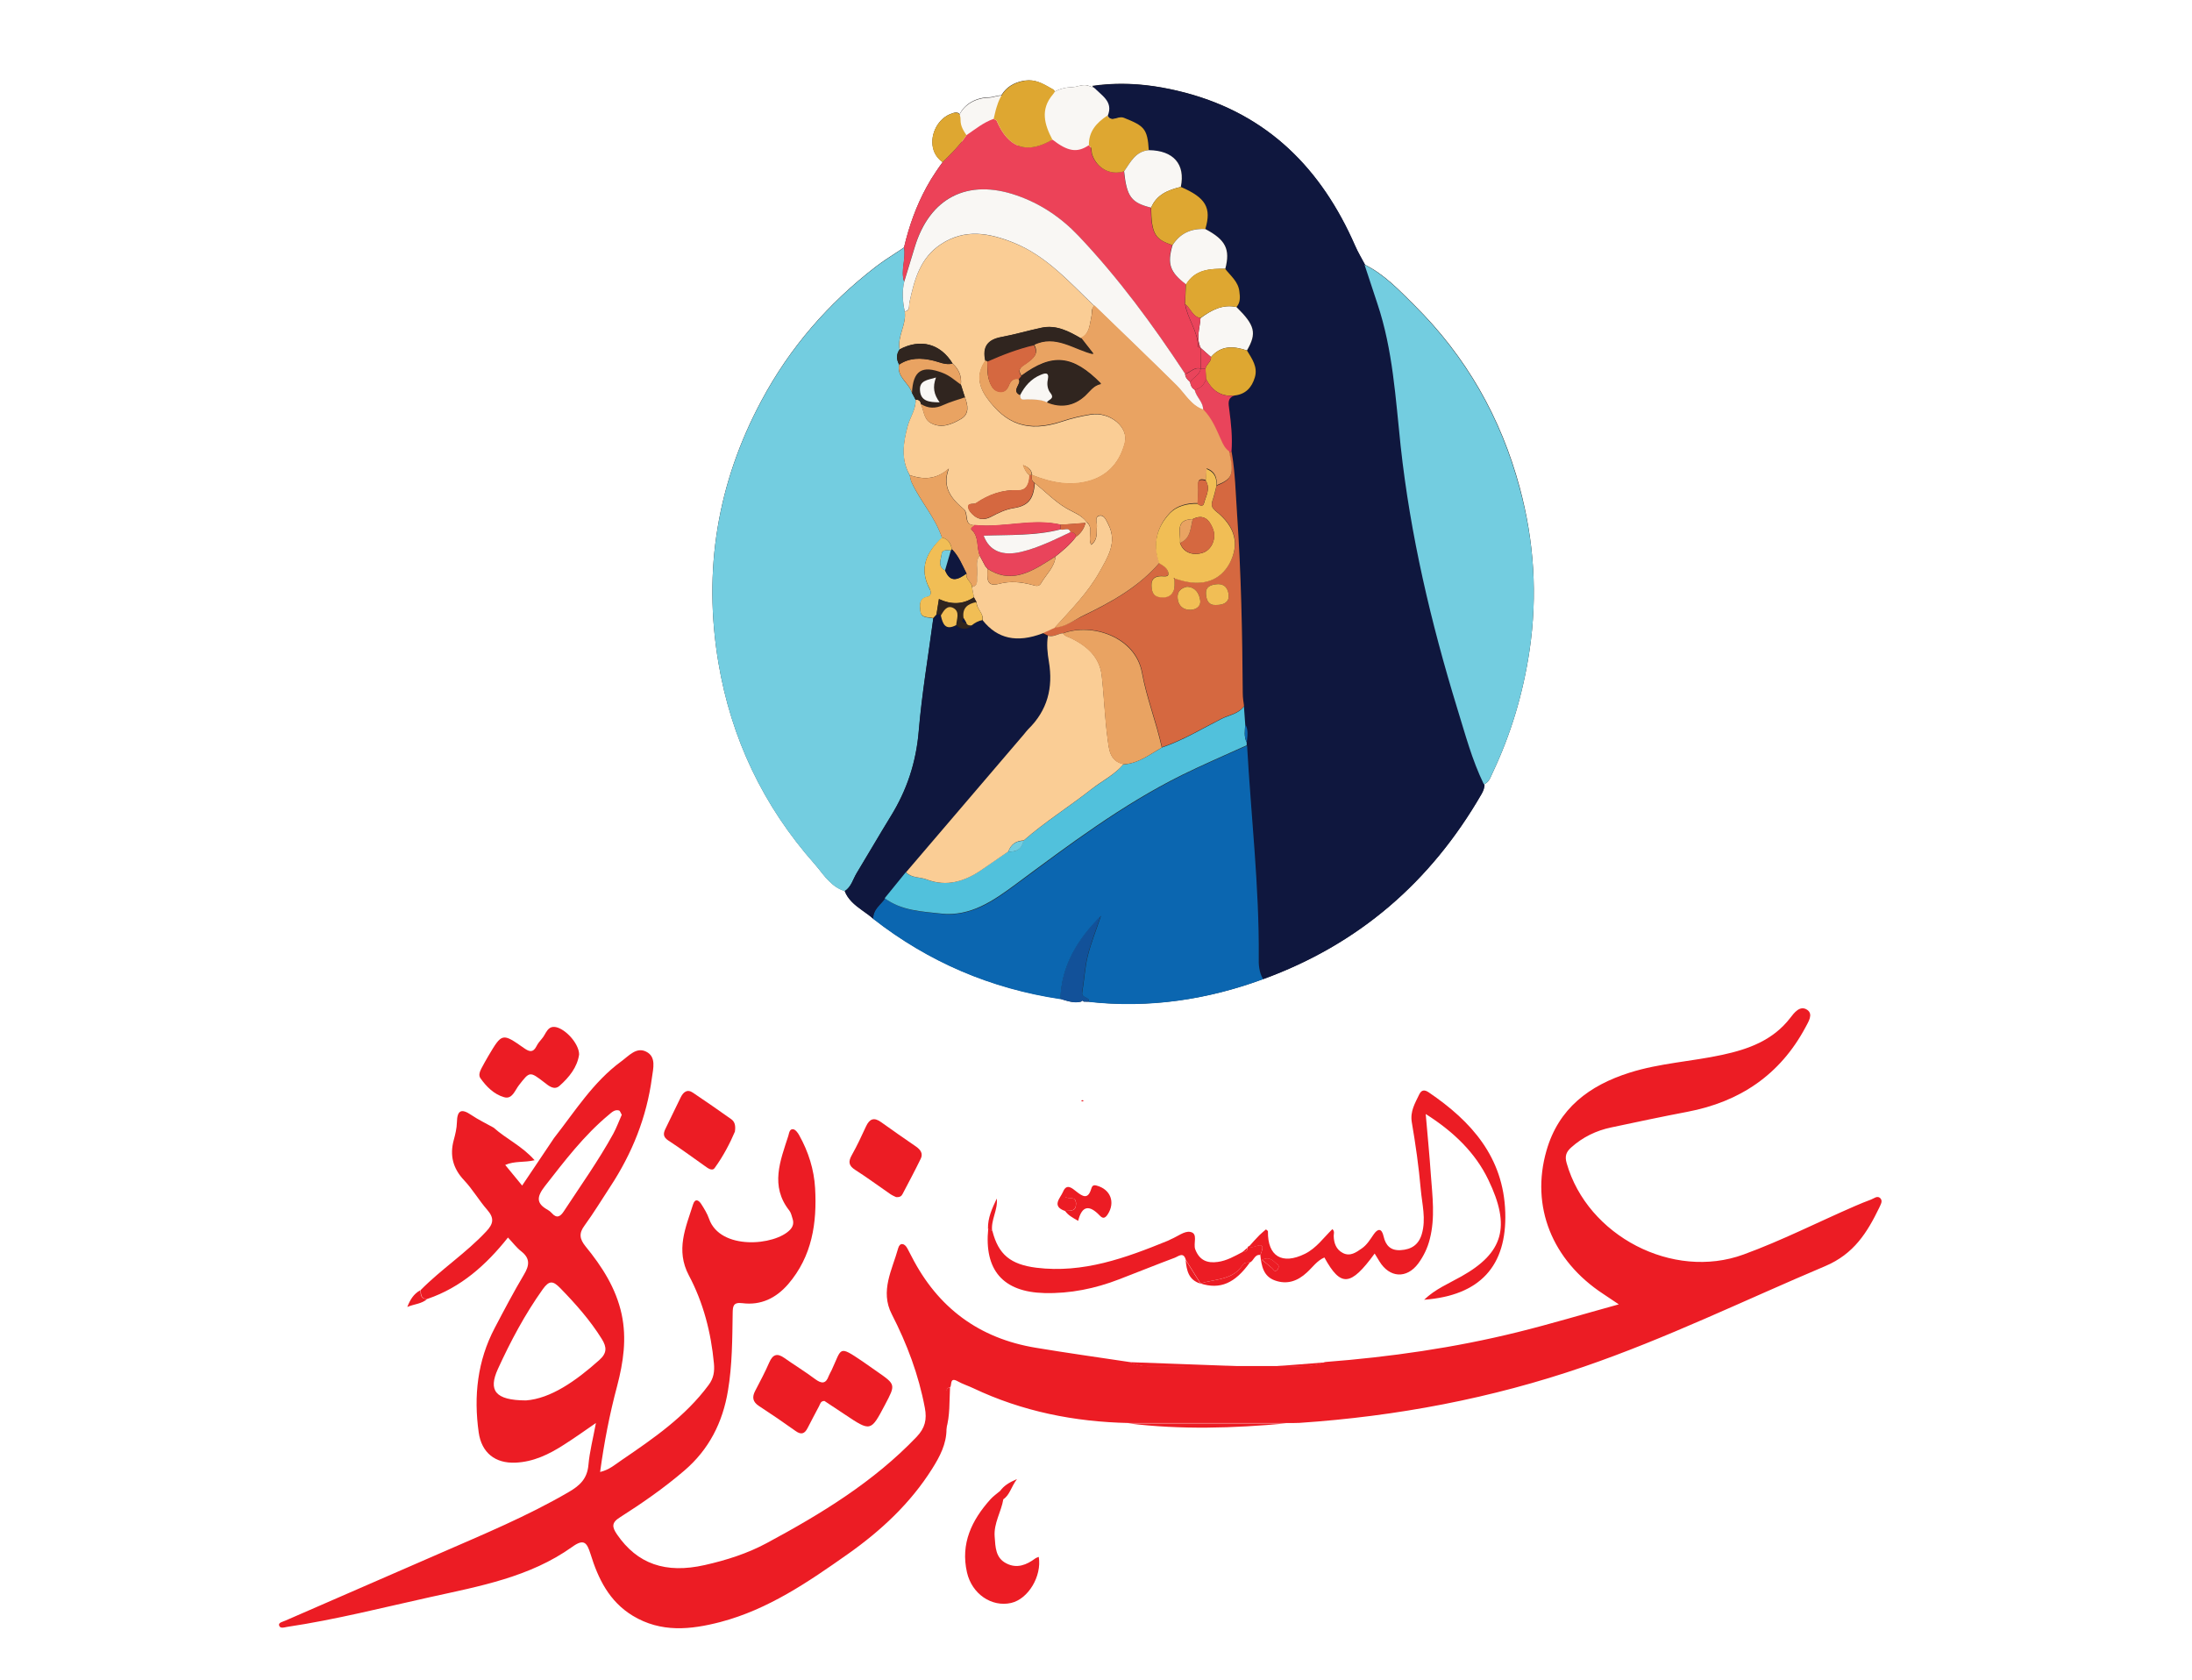 <?xml version="1.0" encoding="utf-8"?>
<!-- Generator: Adobe Illustrator 26.1.0, SVG Export Plug-In . SVG Version: 6.00 Build 0)  -->
<svg version="1.1" id="Layer_1" xmlns="http://www.w3.org/2000/svg" xmlns:xlink="http://www.w3.org/1999/xlink" x="0px" y="0px"
	 viewBox="0 0 167 128" style="enable-background:new 0 0 167 128;" xml:space="preserve">
<style type="text/css">
	.st0{fill:#BC9632;}
	.st1{fill:#EC1C24;}
	.st2{fill:#231F20;}
	.st3{fill:#FFFFFF;}
	.st4{fill:#125199;}
	.st5{fill:#F9F7F4;}
	.st6{fill:#0F173E;}
	.st7{fill:#73CDE0;}
	.st8{fill:#0B66B0;}
	.st9{fill:#EC4258;}
	.st10{fill:#DEA731;}
	.st11{fill:#D56840;}
	.st12{fill:#51C1DC;}
	.st13{fill:#E9445B;}
	.st14{fill:#FACD95;}
	.st15{fill:#E9A362;}
	.st16{fill:#F1BE55;}
	.st17{fill:#30251F;}
	.st18{fill:#DE9C34;}
	.st19{fill:#9A3529;}
	.st20{fill:#1D1465;}
	.st21{fill:#DC2526;}
	.st22{fill:url(#SVGID_1_);}
	.st23{fill:url(#SVGID_00000139981547390185478890000016082223709176272266_);}
	.st24{fill:#E20613;}
	.st25{fill:#39A940;}
	.st26{filter:url(#Adobe_OpacityMaskFilter);}
	.st27{enable-background:new    ;}
	.st28{clip-path:url(#SVGID_00000183946308863940740220000016116415292564700343_);fill:#1D1D1B;}
	.st29{mask:url(#SVGID_00000035528844042401611970000014862263791032617394_);}
	.st30{clip-path:url(#SVGID_00000023992151846425320830000001654155090967519893_);}
	
		.st31{clip-path:url(#SVGID_00000155120756573671429000000001787192286788760767_);fill-rule:evenodd;clip-rule:evenodd;fill:#26ABE1;}
	.st32{clip-path:url(#SVGID_00000155120756573671429000000001787192286788760767_);fill:#26ABE1;}
</style>
<path class="st1" d="M44.12,80.34c-0.14,0.96-0.75,1.73-1.5,2.39c-0.39,0.34-0.79,0.02-1.14-0.26c-1.13-0.87-1.12-0.85-1.94,0.2
	c-0.31,0.39-0.51,1.1-1.13,0.92c-0.76-0.21-1.35-0.8-1.81-1.45c-0.16-0.23-0.04-0.51,0.08-0.75c0.17-0.32,0.34-0.63,0.53-0.95
	c1.04-1.75,1.05-1.76,2.73-0.58c0.4,0.28,0.68,0.34,0.93-0.15c0.1-0.2,0.25-0.39,0.4-0.56c0.35-0.37,0.43-1.13,1.23-0.86
	C43.28,78.57,44.13,79.62,44.12,80.34z"/>
<path class="st1" d="M55.99,86.21c-0.35,0.83-0.87,1.85-1.54,2.77c-0.2,0.28-0.54,0-0.78-0.17c-0.91-0.64-1.81-1.31-2.75-1.92
	c-0.41-0.27-0.4-0.53-0.22-0.9c0.39-0.8,0.77-1.6,1.16-2.39c0.2-0.4,0.49-0.66,0.94-0.35c0.98,0.66,1.95,1.33,2.92,2.02
	C55.93,85.43,56.07,85.67,55.99,86.21z"/>
<path class="st1" d="M82.56,83.88l-0.09,0.03l-0.1-0.02C82.43,83.79,82.5,83.79,82.56,83.88z"/>
<path class="st1" d="M143.26,91.29c-0.23-0.24-0.49,0.02-0.72,0.1c-0.4,0.15-0.8,0.31-1.19,0.48c-2.84,1.23-5.6,2.64-8.51,3.7
	c-5.39,1.98-11.9-1.41-13.48-6.95c-0.16-0.54-0.04-0.86,0.34-1.2c0.88-0.79,1.91-1.29,3.06-1.53c1.93-0.41,3.86-0.82,5.8-1.19
	c3.99-0.76,7.05-2.81,8.99-6.43c0.22-0.42,0.62-1.01,0.13-1.34c-0.55-0.37-1,0.24-1.29,0.62c-1.32,1.71-3.18,2.38-5.17,2.81
	c-2.35,0.51-4.77,0.63-7.07,1.36c-3.07,0.97-5.41,2.72-6.33,5.94c-1.22,4.24,0.42,8.36,4.33,10.92c0.33,0.22,0.67,0.45,1.18,0.79
	c-2.72,0.75-5.21,1.5-7.72,2.12c-4.81,1.19-9.7,1.89-14.63,2.27c-1.28,0.5-2.63,0.27-3.95,0.31c-0.78,0-1.57,0-2.35,0
	c-2.4,0-4.8,0-7.2,0.01c-0.53,0-1.03-0.15-1.52-0.33c-2.34-0.35-4.69-0.68-7.03-1.07c-4.34-0.71-7.49-3.06-9.48-6.96
	c-0.1-0.2-0.21-0.41-0.32-0.61c-0.22-0.42-0.58-0.46-0.7-0.02c-0.45,1.64-1.4,3.26-0.49,5.03c1.16,2.26,2.05,4.62,2.52,7.13
	c0.17,0.89,0.02,1.54-0.63,2.22c-3.28,3.43-7.27,5.86-11.4,8.08c-1.48,0.8-3.09,1.31-4.73,1.68c-3,0.68-5.15-0.09-6.69-2.33
	c-0.39-0.57-0.43-0.9,0.23-1.31c1.7-1.08,3.35-2.23,4.88-3.54c1.89-1.61,2.94-3.68,3.34-6.1c0.33-1.96,0.33-3.94,0.36-5.91
	c0.01-0.52,0.03-0.85,0.74-0.76c1.41,0.18,2.56-0.38,3.49-1.45c1.82-2.12,2.2-4.65,2.05-7.31c-0.08-1.42-0.51-2.78-1.21-4.03
	c-0.1-0.19-0.29-0.44-0.46-0.46c-0.28-0.04-0.31,0.3-0.37,0.5c-0.61,1.9-1.41,3.82,0.08,5.7c0.13,0.17,0.18,0.42,0.25,0.64
	c0.09,0.3,0.04,0.56-0.19,0.81c-1.16,1.23-5.34,1.59-6.18-0.83c-0.14-0.4-0.37-0.77-0.6-1.13c-0.2-0.31-0.47-0.43-0.62,0.04
	c-0.56,1.77-1.34,3.47-0.32,5.4c1.1,2.07,1.69,4.34,1.91,6.7c0.06,0.63-0.02,1.14-0.4,1.65c-1.78,2.41-4.2,4.07-6.62,5.72
	c-0.49,0.33-0.95,0.75-1.65,0.91c0.31-2.28,0.73-4.43,1.3-6.56c0.47-1.8,0.74-3.6,0.34-5.46c-0.43-1.99-1.5-3.64-2.76-5.18
	c-0.44-0.55-0.51-0.98-0.07-1.57c0.7-0.96,1.31-1.97,1.96-2.96c1.67-2.54,2.78-5.3,3.18-8.32c0.09-0.67,0.35-1.58-0.44-1.97
	c-0.75-0.38-1.32,0.32-1.9,0.74c-2.14,1.57-3.52,3.8-5.12,5.84c-0.79,1.17-1.57,2.34-2.43,3.62c-0.47-0.57-0.87-1.05-1.29-1.57
	c0.73-0.32,1.44-0.17,2.24-0.36c-0.95-1.08-2.16-1.62-3.12-2.48c-0.57-0.32-1.16-0.6-1.71-0.97c-0.75-0.51-1.07-0.36-1.09,0.56
	c-0.01,0.45-0.12,0.91-0.24,1.35c-0.32,1.18-0.06,2.17,0.79,3.07c0.65,0.69,1.13,1.53,1.76,2.25c0.54,0.62,0.49,1.05-0.08,1.65
	c-1.53,1.64-3.42,2.87-4.99,4.46c0.02,0.34,0.02,0.71,0.53,0.67c2.54-0.87,4.45-2.57,6.12-4.67c0.37,0.39,0.65,0.77,1.01,1.05
	c0.69,0.54,0.63,1.07,0.21,1.77c-0.79,1.33-1.51,2.7-2.23,4.07c-1.32,2.51-1.61,5.19-1.22,7.96c0.22,1.54,1.25,2.37,2.81,2.3
	c1.36-0.06,2.54-0.63,3.66-1.35c0.79-0.5,1.55-1.04,2.46-1.67c-0.22,1.19-0.48,2.18-0.57,3.19c-0.09,1.05-0.65,1.58-1.52,2.08
	c-3.14,1.83-6.48,3.21-9.8,4.66c-3.92,1.71-7.84,3.41-11.76,5.12c-0.19,0.09-0.55,0.15-0.49,0.36c0.07,0.27,0.35,0.17,0.63,0.12
	c3.68-0.55,7.28-1.47,10.9-2.27c3.76-0.83,7.58-1.52,10.8-3.82c0.89-0.64,1.12-0.35,1.4,0.54c0.58,1.88,1.42,3.61,3.21,4.7
	c2.16,1.31,4.42,1.07,6.69,0.48c3.64-0.96,6.69-3.05,9.71-5.18c2.52-1.78,4.76-3.86,6.42-6.5c0.58-0.92,1.09-1.88,1.09-3.02
	c0-0.82-0.02-1.65-0.01-2.47c0-0.28-0.1-0.62,0.31-0.74c0.1-0.24-0.03-0.75,0.55-0.43c0.37,0.21,0.79,0.34,1.17,0.52
	c3.75,1.78,7.72,2.57,11.85,2.66c4.01,0,8.02,0,12.03,0c0.33,0,0.66,0.01,0.99-0.01c7.4-0.5,14.63-1.86,21.64-4.27
	c6.3-2.16,12.28-5.08,18.41-7.67c2.2-0.93,3.21-2.57,4.13-4.47C143.25,91.81,143.47,91.52,143.26,91.29z M41.51,90.37
	c1.5-1.92,2.98-3.87,4.87-5.44c0.23-0.19,0.45-0.42,0.78-0.33c0.08,0.02,0.13,0.2,0.21,0.33c-0.22,0.49-0.4,0.99-0.65,1.45
	c-1.13,2.05-2.49,3.96-3.77,5.91c-0.27,0.41-0.54,0.55-0.91,0.13c-0.09-0.1-0.19-0.18-0.31-0.25C40.82,91.67,40.9,91.16,41.51,90.37
	z M40.07,106.69c-2.38-0.01-2.87-0.78-2.14-2.39c0.97-2.12,2.06-4.17,3.42-6.08c0.5-0.7,0.79-0.64,1.33-0.09
	c1.17,1.2,2.28,2.45,3.17,3.88c0.39,0.63,0.4,1.08-0.2,1.61C43.86,105.22,41.95,106.55,40.07,106.69z"/>
<path class="st1" d="M67.43,107.01c-1.09,2.07-1.09,2.07-3.08,0.74c-0.52-0.35-1.04-0.69-1.54-1.02c-0.3,0-0.32,0.24-0.41,0.4
	c-0.3,0.55-0.58,1.11-0.87,1.66c-0.23,0.45-0.49,0.54-0.93,0.22c-0.91-0.65-1.83-1.28-2.77-1.89c-0.49-0.32-0.55-0.68-0.29-1.17
	c0.37-0.71,0.75-1.42,1.07-2.16c0.27-0.61,0.6-0.72,1.14-0.34c0.78,0.55,1.6,1.05,2.36,1.62c0.49,0.36,0.81,0.37,1.03-0.25
	c0.06-0.15,0.15-0.29,0.22-0.44c0.79-1.69,0.49-1.92,2.36-0.66c0.38,0.26,0.76,0.53,1.13,0.79
	C68.24,105.48,68.24,105.48,67.43,107.01z"/>
<path class="st1" d="M77.03,122.12c-1.47,0.33-2.98-0.67-3.36-2.33c-0.5-2.19,0.36-3.98,1.79-5.57c0.22-0.24,0.49-0.43,0.74-0.64
	c0.27-0.37,0.63-0.62,1.28-0.9c-0.46,0.62-0.54,1.2-1.04,1.54c-0.16,0.96-0.74,1.82-0.66,2.85c0.06,0.8,0.06,1.62,0.9,2.04
	c0.8,0.41,1.53,0.11,2.19-0.38c0.08-0.06,0.18-0.08,0.27-0.12C79.38,120.08,78.34,121.82,77.03,122.12z"/>
<path class="st1" d="M70.15,88.27c-0.44,0.91-0.92,1.8-1.39,2.7c-0.08,0.16-0.21,0.25-0.49,0.23c-0.1-0.05-0.28-0.12-0.44-0.23
	c-0.89-0.61-1.76-1.26-2.67-1.84c-0.5-0.32-0.55-0.62-0.27-1.12c0.4-0.71,0.75-1.46,1.09-2.2c0.27-0.58,0.61-0.71,1.15-0.32
	c0.88,0.63,1.77,1.25,2.66,1.86C70.13,87.59,70.34,87.88,70.15,88.27z"/>
<path class="st1" d="M97.99,108.44c-4.01,0.37-8.02,0.49-12.03,0C89.97,108.44,93.98,108.44,97.99,108.44z"/>
<path class="st1" d="M94.66,104.09c-2.4,0-4.8,0-7.2,0.01c-0.53,0-1.03-0.15-1.52-0.33C88.85,103.87,91.76,103.98,94.66,104.09z"/>
<path class="st1" d="M32.56,98.95c-0.42,0.39-1,0.39-1.53,0.62c0.21-0.54,0.48-1,1-1.28C32.05,98.63,32.05,98.99,32.56,98.95z"/>
<path class="st1" d="M72.38,105.68c-0.06,1.07,0.01,2.16-0.3,3.21c0-0.82-0.02-1.65-0.01-2.47
	C72.07,106.14,71.97,105.8,72.38,105.68z"/>
<path class="st1" d="M100.96,103.79c-1.28,0.5-2.63,0.27-3.95,0.31C98.33,103.99,99.65,103.89,100.96,103.79z"/>
<g>
	<path class="st1" d="M114.68,92.36c-0.13-4.19-2.57-6.93-5.83-9.14c-0.28-0.19-0.54-0.23-0.72,0.15c-0.32,0.67-0.71,1.29-0.57,2.13
		c0.29,1.69,0.53,3.38,0.68,5.09c0.1,1.14,0.42,2.28,0.08,3.43c-0.24,0.81-0.79,1.17-1.6,1.22c-0.76,0.05-1.15-0.34-1.31-1.05
		c-0.14-0.63-0.44-0.62-0.77-0.13c-0.26,0.38-0.5,0.78-0.89,1.05c-0.44,0.31-0.89,0.63-1.44,0.35c-0.52-0.27-0.69-0.76-0.7-1.32
		c0-0.15,0.09-0.32-0.1-0.5c-0.67,0.65-1.22,1.45-2.09,1.88c-1.74,0.86-2.85,0.19-2.82-1.71c0-0.04-0.07-0.08-0.15-0.15
		c-0.16,0.14-0.34,0.28-0.5,0.44c-0.28,0.28-0.54,0.58-0.8,0.87c0.21,0.33,1.47-0.76,0.87,0.65c0.09,0.81,0.22,1.61,1.11,1.93
		c0.92,0.33,1.72,0.06,2.44-0.61c0.43-0.39,0.77-0.9,1.33-1.14c1.25,2.27,1.99,2.22,3.83-0.3c0.13,0.21,0.25,0.4,0.36,0.59
		c0.77,1.27,2.08,1.35,2.96,0.17c0.41-0.56,0.71-1.18,0.88-1.86c0.42-1.63,0.2-3.28,0.08-4.91c-0.1-1.49-0.25-2.97-0.39-4.62
		c2.13,1.35,3.78,2.95,4.77,5.01c1.73,3.58,1.14,5.57-2.05,7.36c-0.95,0.54-1.99,0.96-2.84,1.78
		C112.74,98.7,114.81,96.47,114.68,92.36z M97.29,96.76c-0.19,0.18-0.25-0.04-0.36-0.13c-0.23-0.21-0.47-0.39-0.79-0.65
		c0.67-0.3,0.9,0.16,1.2,0.36C97.46,96.41,97.42,96.64,97.29,96.76z"/>
	<path class="st1" d="M96.02,95.61c-0.45-0.07-0.49,0.45-0.8,0.57c-0.19,0.01-0.41-0.02-0.53,0.17c-0.76,1.19-2.1,1.07-3.22,1.43
		c-0.37-0.6-0.75-1.2-1.13-1.8c-0.17-0.64-0.57-0.26-0.84-0.16c-1.42,0.53-2.82,1.1-4.23,1.64c-1.83,0.71-3.74,1.1-5.7,1.05
		c-3.16-0.08-4.6-1.75-4.28-4.91c0.11,0.06,0.21,0.12,0.32,0.19c0.46,1.79,1.38,2.54,3.34,2.79c3.57,0.44,6.8-0.74,10.01-2.05
		c0.09-0.04,0.18-0.09,0.27-0.13c0.48-0.2,1.01-0.63,1.44-0.55c0.64,0.11,0.22,0.87,0.39,1.33c0.32,0.84,0.92,1.07,1.71,0.96
		c0.69-0.09,1.29-0.44,1.9-0.76c0.23,0,0.38-0.1,0.39-0.35c0.01-0.06,0.05-0.09,0.11-0.09C95.36,95.29,96.62,94.2,96.02,95.61z"/>
	<path class="st1" d="M83.54,90.32c-0.29-0.08-0.35,0.08-0.41,0.27c-0.25,0.81-0.65,0.56-1.12,0.19c-0.31-0.24-0.74-0.66-1.02,0.01
		c-0.2,0.48-0.92,1.1,0.16,1.47c0.23,0.33,0.58,0.51,0.99,0.75c0.3-1.21,0.88-1.21,1.65-0.4c0.22,0.23,0.39,0.23,0.6-0.09
		C84.99,91.6,84.61,90.6,83.54,90.32z M81.94,91.96c0,0.01-0.01,0.02-0.01,0.04c-0.04,0.09-0.1,0.15-0.17,0.18
		c-0.01,0.01-0.02,0.01-0.03,0.01c-0.02,0.01-0.04,0.01-0.06,0.02c-0.02,0-0.04,0.01-0.06,0.01c-0.04,0.01-0.08,0.01-0.11,0.01
		c-0.02,0-0.04,0-0.05,0c-0.01,0-0.03,0-0.04,0c-0.05,0-0.09,0-0.14,0.01c-0.03,0-0.06,0-0.1,0.01v-1.06
		c0.3,0.22,0.79-0.11,0.81,0.5C81.98,91.8,81.96,91.89,81.94,91.96z"/>
	<path class="st1" d="M95.22,96.18c-1.13,1.59-2.27,2.08-3.76,1.6c1.13-0.36,2.47-0.23,3.22-1.43
		C94.8,96.16,95.02,96.19,95.22,96.18z"/>
	<path class="st1" d="M75.59,93.8c-0.11-0.06-0.21-0.12-0.32-0.19c-0.02-0.83,0.32-1.56,0.67-2.3
		C76.04,92.18,75.47,92.95,75.59,93.8z"/>
	<path class="st1" d="M91.46,97.79c-0.91-0.27-1.06-1.01-1.13-1.8C90.71,96.59,91.08,97.19,91.46,97.79
		C91.46,97.79,91.46,97.79,91.46,97.79z"/>
	<path class="st1" d="M95.04,95.05c-0.01,0.25-0.16,0.35-0.39,0.35C94.78,95.28,94.91,95.16,95.04,95.05z"/>
	<path class="st1" d="M96.14,95.97c0.67-0.31,0.9,0.16,1.2,0.36c0.12,0.08,0.08,0.31-0.05,0.43c-0.19,0.18-0.25-0.03-0.36-0.13
		C96.7,96.42,96.46,96.23,96.14,95.97z"/>
	<path class="st1" d="M81.16,92.25c0-0.33,0-0.66,0-1.07c0.29,0.22,0.79-0.11,0.81,0.5C81.99,92.33,81.52,92.21,81.16,92.25
		C81.15,92.25,81.16,92.25,81.16,92.25z"/>
</g>
<path class="st2" d="M85.98,77.58c-1.03,0-2.08-0.06-3.11-0.17l-0.36-0.01c-0.18,0.04-0.36,0.06-0.55,0.06
	c-0.5,0-0.93-0.13-1.31-0.24c-0.04-0.01-0.08-0.02-0.12-0.04c-5.44-0.83-10.38-2.95-14.7-6.32l-0.03-0.02l-0.03-0.02
	c-0.18-0.16-0.39-0.31-0.62-0.47c-0.35-0.25-0.74-0.53-1.09-0.89c-0.21-0.22-0.39-0.45-0.54-0.71c-0.4-0.19-0.78-0.46-1.14-0.82
	c-0.11-0.11-0.22-0.23-0.31-0.34c-0.1-0.12-0.19-0.22-0.28-0.34l-0.17-0.21c-0.14-0.18-0.28-0.35-0.41-0.5
	c-4.03-4.55-6.59-9.9-7.59-15.89c-1.21-7.23-0.07-14.17,3.39-20.63c2.18-4.07,5.2-7.62,8.98-10.54c0.51-0.4,1.05-0.75,1.57-1.08
	c0,0,0.26-0.17,0.33-0.21c0.42-1.65,0.99-3.11,1.72-4.45c0.18-0.33,0.37-0.65,0.56-0.95v-0.71c-0.04-0.08-0.07-0.17-0.1-0.25
	c-0.54-1.57,0.3-3.46,1.83-4.11c0.25-0.11,0.48-0.17,0.69-0.2c0.65-0.72,1.63-1.15,2.72-1.17c0.02,0,0.12-0.03,0.19-0.04
	c0.05-0.01,0.09-0.02,0.14-0.03c0.54-0.64,1.27-1.03,2.19-1.19c0.18-0.03,0.36-0.05,0.53-0.05c0.89,0,1.57,0.39,2.12,0.7
	c0,0,0,0,0.01,0c0.37-0.12,0.76-0.18,1.16-0.18c0.02,0,0.11-0.03,0.18-0.04c0.2-0.05,0.46-0.11,0.77-0.11c0.17,0,0.34,0.02,0.5,0.06
	c0.76-0.11,1.54-0.16,2.31-0.16c1.64,0,3.32,0.23,5.15,0.72c6.2,1.65,10.79,5.76,13.62,12.24c0.13,0.3,0.3,0.61,0.47,0.93
	c0.03,0.06,0.06,0.12,0.1,0.18c1.35,0.74,2.39,1.77,3.39,2.77c0.12,0.12,0.23,0.23,0.35,0.35c4.02,3.98,6.82,8.83,8.32,14.41
	c1.14,4.26,1.4,8.58,0.77,12.83c-0.51,3.39-1.49,6.65-2.93,9.69c-0.02,0.04-0.03,0.08-0.05,0.11c-0.1,0.23-0.24,0.55-0.52,0.83
	c-0.08,0.32-0.22,0.57-0.29,0.7c-4.03,6.98-9.82,11.89-17.21,14.58C93.06,76.92,89.48,77.58,85.98,77.58
	C85.98,77.58,85.98,77.58,85.98,77.58z"/>
<path class="st3" d="M78.39,6.12c0.7,0,1.24,0.37,1.82,0.69c0.11,0.06,0.12,0.13,0.1,0.2c0.41-0.24,0.89-0.36,1.38-0.37
	c0.29,0,0.61-0.16,0.94-0.16c0.1,0,0.2,0.01,0.29,0.05c0.15,0.05,0.29,0.1,0.42,0.15c-0.04-0.04-0.09-0.09-0.13-0.14
	c0.75-0.11,1.49-0.16,2.23-0.16c1.65,0,3.27,0.26,4.87,0.68c6.29,1.67,10.35,5.8,12.9,11.62c0.22,0.51,0.51,0.99,0.77,1.48
	c1.5,0.74,2.62,1.94,3.78,3.09c3.94,3.9,6.6,8.57,8.03,13.91c1.09,4.06,1.36,8.19,0.74,12.39c-0.49,3.28-1.42,6.4-2.84,9.38
	c-0.15,0.33-0.26,0.68-0.64,0.82c0.06,0.28-0.05,0.51-0.18,0.74c-3.86,6.69-9.36,11.45-16.64,14.1c-3.34,1.23-6.75,1.89-10.25,1.89
	c-1,0-2.01-0.05-3.03-0.17c-0.13,0-0.26-0.01-0.39-0.01c-0.03-0.05-0.06-0.07-0.1-0.07c-0.03,0-0.06,0.02-0.09,0.07
	c-0.14,0.04-0.27,0.05-0.4,0.05c-0.41,0-0.8-0.14-1.19-0.26c-5.29-0.79-10.05-2.82-14.26-6.11c-0.52-0.46-1.16-0.8-1.64-1.3
	c-0.22-0.23-0.41-0.49-0.53-0.81c-0.47-0.14-0.84-0.41-1.16-0.73c-0.09-0.09-0.18-0.19-0.27-0.28c-0.09-0.1-0.17-0.2-0.25-0.3
	c-0.2-0.25-0.4-0.51-0.61-0.75c-3.91-4.41-6.36-9.56-7.33-15.35c-1.17-6.99-0.09-13.65,3.28-19.94c2.16-4.04,5.08-7.4,8.69-10.19
	c0.52-0.4,1.08-0.76,1.63-1.12c0.19-0.12,0.37-0.24,0.55-0.37c0.38-1.62,0.93-3.16,1.72-4.6c0.21-0.39,0.45-0.78,0.7-1.15
	c0,0,0,0,0,0c0.17-0.25,0.34-0.5,0.52-0.74c-0.34-0.24-0.56-0.55-0.68-0.89c-0.35-1.02,0.2-2.32,1.23-2.76
	c0.19-0.08,0.35-0.13,0.47-0.13c0.12,0,0.21,0.04,0.27,0.13c0.41-0.83,1.31-1.28,2.25-1.29c0.29,0,0.6-0.15,0.93-0.15
	c0.02-0.03,0.03-0.06,0.05-0.08c0.34-0.52,0.87-0.9,1.71-1.04C78.16,6.13,78.28,6.12,78.39,6.12 M89.38,20.68
	c-0.01-0.02-0.02-0.04-0.04-0.06c0,0.01,0.01,0.02,0.01,0.03C89.36,20.65,89.37,20.66,89.38,20.68 M78.39,3.94L78.39,3.94
	c-0.24,0-0.48,0.02-0.72,0.06c-1.02,0.17-1.89,0.6-2.56,1.26c-1.17,0.06-2.25,0.51-3.04,1.25c-0.18,0.05-0.37,0.11-0.57,0.2
	c-2.07,0.89-3.16,3.34-2.43,5.47c0.01,0.04,0.03,0.08,0.04,0.12l0,0.18c-0.15,0.24-0.29,0.49-0.43,0.74
	c-0.71,1.31-1.28,2.72-1.71,4.28c-0.53,0.34-1.08,0.7-1.62,1.12c-3.9,3.01-7.02,6.68-9.27,10.89c-3.58,6.67-4.75,13.85-3.5,21.32
	c1.03,6.2,3.67,11.73,7.85,16.44c0.12,0.13,0.24,0.29,0.37,0.45c0.06,0.07,0.12,0.15,0.17,0.22c0.08,0.1,0.18,0.22,0.3,0.36
	l0.01,0.01l0.01,0.01c0.1,0.12,0.23,0.26,0.37,0.4c0.36,0.36,0.74,0.65,1.14,0.87c0.15,0.22,0.32,0.43,0.52,0.63
	c0.42,0.43,0.85,0.74,1.24,1.02c0.2,0.14,0.4,0.28,0.53,0.4l0.05,0.04l0.05,0.04c4.44,3.46,9.53,5.66,15.13,6.52
	c0.01,0,0.03,0.01,0.04,0.01c0.4,0.12,0.96,0.29,1.62,0.29c0.21,0,0.42-0.02,0.63-0.05c0.03,0,0.05,0,0.08,0c0.04,0,0.08,0,0.12,0
	c1.06,0.11,2.13,0.17,3.18,0.17c3.63,0,7.33-0.68,11-2.03c7.64-2.78,13.62-7.84,17.78-15.05c0.07-0.13,0.22-0.37,0.33-0.71
	c0.29-0.36,0.44-0.71,0.54-0.92c0.01-0.03,0.03-0.06,0.04-0.09c1.48-3.13,2.5-6.49,3.02-9.99c0.65-4.4,0.39-8.86-0.79-13.27
	c-1.55-5.77-4.44-10.78-8.6-14.9c-0.12-0.12-0.23-0.23-0.35-0.35c-0.95-0.94-2-2-3.35-2.8c-0.14-0.26-0.28-0.51-0.38-0.74
	c-2.97-6.8-7.8-11.12-14.34-12.85c-1.92-0.51-3.69-0.75-5.43-0.75c-0.76,0-1.53,0.05-2.27,0.15c-0.18-0.03-0.36-0.05-0.54-0.05
	c-0.44,0-0.79,0.09-1.03,0.14c-0.02,0-0.04,0.01-0.06,0.01c-0.3,0.01-0.59,0.05-0.88,0.11C80.09,4.26,79.35,3.94,78.39,3.94
	L78.39,3.94z"/>
<path class="st4" d="M82.95,76.32c-0.13,0-0.26-0.01-0.39-0.01c-0.07-0.09-0.13-0.09-0.19,0c-0.56,0.15-1.07-0.06-1.59-0.21
	c0.07-2.56,1.31-4.57,3.09-6.35c-0.34,1.02-0.75,2.03-1.01,3.07c-0.22,0.9-0.27,1.85-0.42,2.77C82.36,76.05,83.04,75.91,82.95,76.32
	z"/>
<path class="st5" d="M85.53,9.5c-1.4,0.11-1.94,1.1-2.61,1.94c-1.44,0.4-2.85-0.24-3.38-1.53c-0.12-0.28,0.04-0.65-0.35-0.84
	c-0.01-0.38,0.06-0.73,0.19-1.03c0.39-0.9,1.33-1.39,2.31-1.4c0.37-0.01,0.8-0.26,1.23-0.11C85.04,7.27,85.41,7.51,85.53,9.5z"/>
<path class="st5" d="M79.2,10.3c-1.4,0.11-1.94,1.1-2.61,1.94c-1.44,0.4-2.85-0.24-3.38-1.53c-0.12-0.28,0.04-0.65-0.35-0.84
	c-0.01-0.38,0.06-0.73,0.19-1.03c0.39-0.9,1.33-1.39,2.31-1.4c0.37-0.01,0.8-0.26,1.23-0.11C78.7,8.06,79.07,8.3,79.2,10.3z"/>
<path class="st3" d="M64.35,67.88L64.35,67.88c0.12,0.32,0.31,0.59,0.53,0.81C64.66,68.47,64.47,68.21,64.35,67.88z M68.7,18.96
	c0.06-0.04,0.11-0.08,0.17-0.11v0C68.82,18.89,68.76,18.92,68.7,18.96z M71.68,12.26c0.04,0.04,0.09,0.07,0.14,0.1l0,0
	C71.77,12.33,71.72,12.29,71.68,12.26z M75.69,9.06L75.69,9.06c0.01-0.04,0.02-0.09,0.03-0.13C75.71,8.98,75.7,9.02,75.69,9.06z"/>
<path class="st6" d="M112.87,60.5c-3.86,6.69-9.36,11.45-16.64,14.1c-0.31-0.53-0.35-1.13-0.34-1.71
	c0.04-5.39-0.59-10.74-0.89-16.12c0-0.07,0-0.15-0.01-0.22c0.05-0.46,0.14-0.92-0.11-1.36v0c-0.03-0.46-0.07-0.92-0.1-1.38
	c-0.03-0.33-0.1-0.65-0.1-0.98c-0.03-4.54-0.12-9.09-0.43-13.62c-0.11-1.6-0.14-3.21-0.42-4.8c0.09-1.09-0.04-2.16-0.17-3.24
	c-0.05-0.38-0.17-0.83,0.34-1.02c0.02-0.01,0.04-0.02,0.07-0.02c0.16-0.02,0.31-0.05,0.44-0.09c0.22-0.07,0.41-0.19,0.57-0.34
	c0.06-0.06,0.12-0.12,0.18-0.19c0.16-0.21,0.28-0.46,0.37-0.75c0.24-0.8-0.22-1.42-0.6-2.05c0.76-1.33,0.61-1.91-0.8-3.31
	c0.3-0.35,0.28-0.77,0.24-1.18c-0.08-0.75-0.67-1.19-1.09-1.73c0.39-1.49,0.04-2.21-1.52-3.03c0.48-1.62,0.04-2.38-1.87-3.2
	c0.36-1.73-0.56-2.78-2.44-2.8c-0.09-1.65-0.35-1.85-1.88-2.46c-0.48-0.19-0.95,0.41-1.28-0.17c0.47-1.14-0.52-1.56-1.14-2.27
	c2.44-0.36,4.78-0.09,7.09,0.52c6.29,1.67,10.35,5.8,12.9,11.62c0.22,0.51,0.51,0.99,0.77,1.48c0.33,0.99,0.65,1.98,0.98,2.97
	c1.18,3.52,1.37,7.19,1.77,10.84c0.73,6.8,2.3,13.43,4.3,19.95c0.6,1.96,1.12,3.96,2.04,5.82C113.11,60.03,113,60.26,112.87,60.5z"
	/>
<path class="st7" d="M70.84,44.9c0.1,0.18,0.14,0.5-0.17,0.57c-0.65,0.13-0.6,0.6-0.55,1.06c0.06,0.63,0.61,0.46,0.98,0.58
	c-0.38,2.87-0.87,5.72-1.11,8.6c-0.2,2.37-0.9,4.49-2.14,6.49c-0.88,1.43-1.72,2.89-2.59,4.32c-0.28,0.47-0.4,1.05-0.91,1.37h0
	c-0.47-0.14-0.84-0.41-1.16-0.73c-0.09-0.09-0.18-0.19-0.27-0.28c-0.09-0.1-0.17-0.2-0.25-0.3c-0.2-0.25-0.4-0.51-0.61-0.75
	c-3.91-4.41-6.36-9.56-7.33-15.35c-1.17-6.99-0.09-13.65,3.28-19.94c2.16-4.04,5.08-7.4,8.69-10.19c0.52-0.4,1.08-0.76,1.63-1.12
	c0.19-0.12,0.37-0.24,0.55-0.37v0c0.16,0.87-0.28,1.74,0.01,2.61c-0.18,0.76-0.12,1.52,0.04,2.27c0.14,1-0.59,1.88-0.39,2.88
	c-0.27,0.38-0.25,0.76-0.04,1.16c-0.2,0.95,0.75,1.39,0.98,2.15v0c0.09,0.17,0.18,0.35,0.28,0.53c0.02,0.74-0.43,1.34-0.61,2.01
	c-0.32,1.25-0.53,2.52,0.16,3.74c0.05,0.18,0.07,0.38,0.15,0.55c0.67,1.45,1.8,2.66,2.31,4.21C70.59,42.06,69.98,43.3,70.84,44.9z"
	/>
<path class="st8" d="M96.23,74.6c-4.29,1.58-8.71,2.23-13.27,1.73c0.08-0.41-0.59-0.27-0.51-0.72c0.16-0.92,0.2-1.87,0.42-2.77
	c0.26-1.04,0.67-2.05,1.01-3.07c-1.78,1.78-3.02,3.79-3.09,6.35c-5.29-0.79-10.05-2.82-14.26-6.11c-0.02-0.33,0.1-0.58,0.26-0.8
	c0.04-0.06,0.09-0.11,0.14-0.17c0.07-0.09,0.15-0.17,0.22-0.25c0.1-0.11,0.2-0.22,0.28-0.34c1.28,0.95,2.82,1.01,4.31,1.17
	c2.24,0.24,3.98-0.98,5.65-2.22c4.08-3.01,8.12-6.07,12.69-8.34c1.62-0.8,3.28-1.51,4.93-2.26c0.3,5.37,0.93,10.73,0.89,16.12
	C95.88,73.47,95.92,74.07,96.23,74.6z"/>
<path class="st7" d="M116.53,49.55c-0.49,3.28-1.42,6.4-2.84,9.38c-0.15,0.33-0.26,0.68-0.64,0.82c-0.91-1.86-1.43-3.86-2.04-5.82
	c-2-6.53-3.56-13.16-4.3-19.95c-0.39-3.65-0.59-7.32-1.77-10.84c-0.33-0.99-0.65-1.98-0.98-2.97c1.5,0.74,2.62,1.94,3.78,3.09
	c3.94,3.9,6.6,8.57,8.03,13.91C116.88,41.23,117.15,45.35,116.53,49.55z"/>
<path class="st6" d="M78.34,55.56c-0.12,0.11-0.21,0.25-0.32,0.38c-3,3.51-5.99,7.01-8.99,10.52c-0.53,0.66-1.07,1.32-1.61,1.98
	c-0.08,0.12-0.17,0.24-0.27,0.34c-0.08,0.08-0.15,0.16-0.22,0.25c-0.05,0.06-0.1,0.11-0.14,0.17c-0.16,0.22-0.28,0.47-0.26,0.8
	c-0.52-0.46-1.16-0.8-1.64-1.3c-0.22-0.23-0.41-0.49-0.53-0.81h0c0.5-0.33,0.62-0.9,0.91-1.37c0.87-1.43,1.71-2.89,2.59-4.32
	c1.24-2,1.94-4.12,2.14-6.49c0.24-2.88,0.73-5.74,1.11-8.6c0.09-0.09,0.17-0.18,0.25-0.27c0.12-0.02,0.26-0.13,0.34,0.06
	c0.13,0.65,0.34,1.18,1.17,0.74c0.39,0.34,0.78,0.36,1.18,0.02c0.25-0.2,0.51-0.35,0.83-0.4c1.13,1.41,2.6,1.73,4.54,1
	c0.14,0.07,0.29,0.14,0.43,0.21c-0.11,0.66-0.05,1.32,0.07,1.97C80.25,52.4,79.79,54.13,78.34,55.56z"/>
<path class="st9" d="M91.48,26.5L91.48,26.5c0,0.53,0,1.05-0.01,1.58c-0.49-0.15-0.78,0.29-1.19,0.4
	c-2.44-3.71-5.06-7.28-8.12-10.51c-1.35-1.42-2.9-2.46-4.73-3.09c-3.74-1.29-6.61,0.18-7.75,3.95c-0.27,0.88-0.53,1.75-0.8,2.63
	c-0.29-0.87,0.15-1.74-0.01-2.61v0c0.38-1.62,0.93-3.16,1.72-4.6c0.21-0.39,0.45-0.78,0.7-1.15c0,0,0,0,0,0
	c0.17-0.25,0.34-0.5,0.52-0.74l0,0c0.65-0.65,1.31-1.29,1.82-2.06c0.66-0.45,1.29-0.97,2.06-1.24h0c0.09,0.05,0.21,0.08,0.24,0.14
	c0.9,2.09,2.3,2.57,4.24,1.43c1.19,0.92,1.89,1.03,2.77,0.44c0.28,0.16,0.17,0.46,0.25,0.7c0.38,1.07,1.4,1.6,2.43,1.27
	c0.21,1.93,0.56,2.4,2.06,2.78c0.03,1.96,0.28,2.41,1.63,2.85c-0.25,0.86-0.27,1.44,0.03,1.96c0.04,0.08,0.09,0.15,0.15,0.22
	c0.09,0.11,0.18,0.22,0.3,0.33c0.12,0.11,0.25,0.23,0.4,0.34c0.05,0.04,0.1,0.08,0.15,0.12c-0.02,0.5-0.04,1-0.06,1.51
	c0.18,1.14,0.98,2.09,1,3.28C91.3,26.47,91.42,26.48,91.48,26.5L91.48,26.5z"/>
<path class="st10" d="M87.52,11.44c-1.01,0.09-1.39,0.91-1.88,1.61c-1.04,0.33-2.05-0.2-2.43-1.27c-0.08-0.23,0.03-0.54-0.25-0.7
	c-0.03-1.06,0.58-1.73,1.4-2.27c0.33,0.57,0.81-0.03,1.28,0.17C87.16,9.59,87.42,9.79,87.52,11.44z"/>
<path class="st10" d="M73.63,10.3c-0.51,0.77-1.17,1.41-1.82,2.06l0,0c-0.34-0.24-0.56-0.55-0.68-0.89
	c-0.35-1.02,0.2-2.32,1.23-2.76c0.54-0.23,0.83-0.18,0.82,0.44C73.18,9.61,73.4,9.95,73.63,10.3z"/>
<path class="st11" d="M94.68,52.83c-0.03-4.54-0.12-9.09-0.43-13.62c-0.11-1.6-0.14-3.21-0.42-4.8c-0.07,0-0.14,0.01-0.21,0.01
	c0.01,0.05,0.02,0.1,0.03,0.16c0.01,0.05,0.02,0.1,0.03,0.15c0.02,0.1,0.04,0.19,0.06,0.27c0.02,0.12,0.04,0.23,0.05,0.33
	c0.01,0.05,0.01,0.1,0.02,0.14c0.02,0.2,0.02,0.36,0,0.51c0,0.03-0.01,0.07-0.02,0.09c-0.01,0.03-0.02,0.07-0.03,0.1
	c-0.03,0.1-0.09,0.19-0.15,0.27c-0.02,0.02-0.04,0.05-0.06,0.07c-0.07,0.07-0.14,0.13-0.24,0.19c-0.03,0.02-0.07,0.04-0.1,0.06
	c-0.04,0.02-0.08,0.04-0.11,0.06c-0.08,0.04-0.17,0.08-0.26,0.12c-0.05,0.02-0.1,0.04-0.15,0.06c-0.1,0.38-0.17,0.77-0.31,1.13
	c-0.13,0.37-0.04,0.58,0.28,0.82c1.47,1.16,1.79,2.48,1.03,3.93c-0.71,1.35-2.07,1.82-3.79,1.3c-0.12-0.04-0.25-0.07-0.38-0.11
	l-0.04,0.04c-0.02,0.29,0.04,0.61-0.06,0.86c-0.2,0.5-0.67,0.59-1.14,0.5c-0.48-0.09-0.54-0.5-0.55-0.91
	c-0.02-0.51,0.29-0.67,0.75-0.68c0.2,0,0.57,0.09,0.54-0.22c-0.03-0.36-0.38-0.58-0.7-0.76c-1.62,1.89-3.77,3.05-5.96,4.1
	c-0.63,0.3-1.24,0.76-2,0.78c-0.31,0.14-0.63,0.29-0.94,0.43c0.14,0.07,0.29,0.14,0.43,0.21c0.41,0.13,0.76-0.15,1.14-0.18
	c2.22-0.84,5.54,0.27,6.03,2.99c0.35,1.92,1.09,3.77,1.51,5.69h0c1.6-0.54,3.04-1.42,4.54-2.18c0.58-0.29,1.29-0.37,1.71-0.95
	C94.74,53.49,94.68,53.16,94.68,52.83z M90.7,46.46c-0.57,0.01-0.93-0.31-0.98-0.88c-0.05-0.5,0.24-0.79,0.72-0.88
	c0.65,0.04,0.92,0.51,1,1.03C91.5,46.17,91.14,46.45,90.7,46.46z M92.67,46.09c-0.55,0.05-0.76-0.31-0.79-0.83
	c-0.04-0.58,0.36-0.7,0.81-0.75c0.65-0.07,0.91,0.4,0.92,0.89C93.63,45.88,93.21,46.1,92.67,46.09z"/>
<path class="st12" d="M88.52,56.95c1.61-0.54,3.04-1.42,4.54-2.18c0.58-0.29,1.29-0.37,1.71-0.95c0.03,0.46,0.07,0.92,0.1,1.38
	c-0.03,0.46-0.11,0.92,0.11,1.36c0,0.07,0,0.14,0,0.22c-1.64,0.75-3.31,1.46-4.93,2.26c-4.57,2.27-8.61,5.32-12.69,8.34
	c-1.68,1.24-3.42,2.46-5.65,2.22c-1.48-0.16-3.03-0.22-4.31-1.17c0.54-0.66,1.07-1.32,1.61-1.98c0.42,0.45,1.03,0.35,1.54,0.54
	c1.59,0.61,2.98,0.15,4.29-0.77c0.65-0.46,1.31-0.9,1.96-1.35c0.61,0.05,1.03-0.17,1.16-0.81c1.62-1.42,3.46-2.57,5.15-3.9
	c0.82-0.64,1.78-1.1,2.46-1.92C86.73,58.17,87.59,57.48,88.52,56.95z"/>
<path class="st5" d="M85.64,13.05c0.49-0.7,0.87-1.52,1.88-1.61c1.88,0.02,2.8,1.07,2.44,2.8c-0.96,0.23-1.84,0.58-2.26,1.58
	C86.19,15.45,85.84,14.98,85.64,13.05z"/>
<path class="st10" d="M87.7,15.82c0.42-1,1.3-1.35,2.26-1.58c1.91,0.82,2.35,1.59,1.87,3.2c-1.06-0.05-1.92,0.32-2.5,1.23
	C87.98,18.24,87.73,17.79,87.7,15.82z"/>
<path class="st5" d="M89.33,18.68c0.58-0.92,1.44-1.29,2.5-1.23c1.55,0.82,1.91,1.54,1.52,3.03c-1.16-0.01-2.29,0.04-2.98,1.19
	C89.13,20.74,88.91,20.1,89.33,18.68z"/>
<path class="st5" d="M94.2,23.39c1.42,1.4,1.56,1.99,0.8,3.31c-1.01-0.34-1.96-0.41-2.74,0.5c-0.26-0.23-0.52-0.46-0.78-0.69
	c0,0,0,0,0,0c-0.38-0.75-0.06-1.51-0.02-2.27C92.28,23.63,93.13,23.16,94.2,23.39z"/>
<path class="st10" d="M94.2,23.39c-1.07-0.23-1.93,0.25-2.75,0.84c-0.61-0.11-0.74-0.75-1.16-1.06c0.02-0.5,0.04-1,0.06-1.51
	c0.7-1.15,1.83-1.2,2.98-1.19c0.42,0.54,1.01,0.99,1.09,1.73C94.48,22.62,94.51,23.04,94.2,23.39z"/>
<path class="st10" d="M92.26,27.2c0.78-0.91,1.74-0.83,2.74-0.5c0.38,0.63,0.84,1.25,0.6,2.05c-0.23,0.77-0.7,1.29-1.55,1.38
	c-1.04,0.12-1.71-0.39-2.17-1.26c-0.01-0.26-0.02-0.52-0.04-0.78C91.89,27.74,92.3,27.57,92.26,27.2z"/>
<path class="st13" d="M91.89,28.87c0.46,0.88,1.13,1.39,2.17,1.26c-0.58,0.18-0.46,0.65-0.41,1.05c0.14,1.08,0.26,2.15,0.17,3.24
	c-0.07,0-0.14,0.01-0.21,0.01c-0.3-0.21-0.45-0.52-0.6-0.85c-0.37-0.82-0.7-1.67-1.36-2.33c0.03-0.62-0.54-0.99-0.64-1.55
	C91.47,29.59,91.75,29.3,91.89,28.87z"/>
<path class="st8" d="M94.99,56.56c-0.23-0.44-0.14-0.9-0.11-1.36C95.13,55.63,95.03,56.1,94.99,56.56z"/>
<path class="st14" d="M69.31,36.2c-0.7-1.22-0.49-2.49-0.16-3.74c0.18-0.67,0.63-1.27,0.61-2.01c0.24-0.02,0.37,0.09,0.4,0.32
	c0.23,0.5,0.21,1.16,0.76,1.46c0.82,0.45,1.61,0.09,2.3-0.31c0.64-0.37,0.54-1.03,0.3-1.64c-0.1-0.33-0.21-0.65-0.31-0.98
	c0.07-0.64-0.15-1.17-0.63-1.6c-0.93-1.52-2.44-1.92-4.04-1.08c-0.19-1,0.53-1.88,0.39-2.88c0.42-0.08,0.3-0.43,0.36-0.7
	c0.37-1.71,0.8-3.38,2.4-4.43c1.83-1.2,3.67-0.86,5.54-0.11c2.52,1.01,4.25,3.02,6.15,4.82c-0.28,0.21-0.17,0.53-0.23,0.8
	c-0.14,0.61-0.12,1.31-0.8,1.65c-0.92-0.53-1.86-1.03-2.97-0.8c-1.03,0.21-2.04,0.52-3.07,0.71c-1.07,0.2-1.47,0.77-1.23,1.81
	c-0.68,0.96-0.55,1.9,0.1,2.81c1.43,2,3.11,2.7,5.74,1.82c0.71-0.24,1.45-0.41,2.19-0.53c1.45-0.23,2.9,0.95,2.59,2.16
	c-0.35,1.36-1.17,2.41-2.58,2.86c-1.54,0.48-3.03,0.17-4.48-0.41l0,0c-0.04-0.39-0.26-0.6-0.69-0.76c0.13,0.37,0.27,0.6,0.5,0.78
	c-0.02,0.58-0.21,1.16-0.84,1.13c-1.22-0.05-2.26,0.32-3.23,0.98c-0.19,0.13-0.63-0.07-0.6,0.33c0.02,0.23,0.24,0.47,0.44,0.63
	c0.39,0.33,0.84,0.32,1.29,0.08c0.55-0.29,1.09-0.56,1.73-0.66c1.12-0.18,1.5-0.69,1.6-1.9c0.79,0.63,1.48,1.36,2.36,1.89
	c0.55,0.33,1.2,0.53,1.6,1.08c0,0-0.07,0.06-0.07,0.06c-0.63,0.05-1.26,0.1-1.9,0.14c-2.18-0.51-4.36,0.26-6.54,0.03
	c-0.91,0.04-0.45-0.88-0.86-1.22c-0.93-0.78-1.68-1.66-1.14-3.09C71.31,36.56,70.33,36.54,69.31,36.2z"/>
<path class="st5" d="M83.38,23.31c-1.89-1.8-3.63-3.8-6.15-4.82c-1.87-0.75-3.71-1.09-5.54,0.11c-1.6,1.05-2.03,2.72-2.4,4.43
	c-0.06,0.27,0.06,0.62-0.36,0.7c-0.16-0.75-0.22-1.51-0.04-2.27c0.27-0.88,0.53-1.76,0.8-2.63c1.14-3.76,4.01-5.24,7.75-3.95
	c1.83,0.63,3.39,1.68,4.73,3.09c3.06,3.23,5.68,6.8,8.12,10.51c0.01,0.28,0.19,0.45,0.38,0.62c0.04,0.24,0.12,0.46,0.35,0.59
	c0.1,0.56,0.67,0.93,0.64,1.55c-0.94-0.33-1.38-1.21-2.04-1.86C87.56,27.34,85.46,25.33,83.38,23.31z"/>
<path class="st15" d="M69.31,36.2c1.03,0.35,2,0.36,2.96-0.51c-0.54,1.43,0.21,2.31,1.14,3.09c0.4,0.34-0.05,1.26,0.86,1.22
	c-0.08,0.12-0.37,0.24-0.25,0.35c0.6,0.55,0.36,1.34,0.63,1.98c-0.38,0.46-0.12,1.01-0.2,1.51c-0.05,0.33,0.15,0.76-0.39,0.88
	c-0.02-0.39-0.52-0.58-0.42-1.02c-0.33-0.64-0.59-1.33-1.12-1.86c-0.08-0.44-0.28-0.78-0.76-0.89c-0.51-1.54-1.63-2.75-2.31-4.21
	C69.37,36.57,69.35,36.38,69.31,36.2z"/>
<path class="st16" d="M71.76,40.95c0.48,0.11,0.67,0.45,0.76,0.89c-0.01,0.05-0.03,0.08-0.08,0.1c-0.28-0.02-0.67-0.09-0.7,0.27
	c-0.04,0.41-0.34,0.94,0.26,1.24c0.41,1,1.01,0.68,1.63,0.24c-0.1,0.44,0.4,0.63,0.42,1.02c0.05,0.26,0.1,0.53,0.15,0.79
	c-0.86,0.57-1.76,0.56-2.67,0.13c-0.07,0.45-0.13,0.82-0.19,1.19c-0.08,0.09-0.17,0.18-0.25,0.27c-0.37-0.12-0.92,0.05-0.98-0.58
	c-0.04-0.46-0.1-0.93,0.55-1.06c0.32-0.06,0.27-0.38,0.18-0.57C69.98,43.3,70.59,42.06,71.76,40.95z"/>
<path class="st17" d="M73.2,29.3c-0.45-0.31-0.85-0.69-1.38-0.89c-1.58-0.61-2.26-0.18-2.34,1.52v0c0.09,0.17,0.18,0.35,0.28,0.53
	c0.24-0.02,0.37,0.09,0.4,0.32c0.56,0.36,1.12,0.37,1.73,0.09c0.52-0.24,1.09-0.39,1.63-0.58C73.41,29.95,73.3,29.63,73.2,29.3z
	 M70.08,29.75c-0.06-0.76,0.56-0.8,1.22-0.99c-0.27,0.72-0.16,1.29,0.28,1.89C70.76,30.65,70.14,30.56,70.08,29.75z"/>
<path class="st15" d="M73.2,29.3c-0.45-0.32-0.85-0.69-1.38-0.89c-1.58-0.61-2.26-0.18-2.34,1.52c-0.22-0.77-1.17-1.2-0.98-2.15
	c0.79-0.53,1.65-0.52,2.54-0.32c0.5,0.11,0.99,0.38,1.53,0.24C73.05,28.13,73.27,28.65,73.2,29.3z"/>
<path class="st17" d="M72.57,27.69c-0.55,0.14-1.03-0.13-1.53-0.24c-0.9-0.2-1.75-0.21-2.54,0.32c-0.21-0.39-0.23-0.78,0.04-1.16
	C70.13,25.77,71.64,26.18,72.57,27.69z"/>
<path class="st14" d="M76.82,64.87c-0.65,0.45-1.31,0.9-1.96,1.35c-1.31,0.92-2.71,1.38-4.29,0.77c-0.51-0.19-1.12-0.09-1.54-0.54
	c3-3.51,5.99-7.01,8.99-10.52c0.11-0.13,0.2-0.26,0.32-0.38c1.46-1.43,1.91-3.16,1.57-5.15c-0.11-0.65-0.18-1.31-0.07-1.97
	c0.41,0.13,0.76-0.15,1.14-0.19c0.16,0.23,0.43,0.28,0.66,0.39c1.19,0.59,2.14,1.42,2.3,2.83c0.18,1.58,0.23,3.18,0.44,4.76
	c0.11,0.79,0.12,1.75,1.22,1.99c-0.68,0.82-1.65,1.28-2.46,1.92c-1.69,1.33-3.53,2.48-5.15,3.9C77.39,64.05,77.02,64.34,76.82,64.87
	z"/>
<path class="st14" d="M74.2,45.51c-0.05-0.26-0.1-0.53-0.15-0.79c0.53-0.11,0.34-0.55,0.39-0.88c0.08-0.5-0.18-1.05,0.2-1.51
	c0.14,0.26,0.28,0.52,0.42,0.79c0.06,0.07,0.11,0.14,0.17,0.21l0,0.01c0.01,0.6-0.17,1.42,0.87,1.14c0.87-0.23,1.68-0.14,2.51,0.07
	c0.26,0.07,0.52,0.19,0.7-0.11c0.38-0.67,1.03-1.21,1.11-2.05c0.56-0.45,1.12-0.91,1.55-1.49c0.37-0.27,0.62-0.62,0.73-1.07
	l0.07-0.06c0.59,0.45,0.07,1.16,0.36,1.74c0.54-0.4,0.39-0.92,0.44-1.39c0.03-0.29-0.22-0.76,0.23-0.83
	c0.34-0.05,0.49,0.38,0.64,0.67c0.7,1.36-0.05,2.5-0.66,3.6c-0.9,1.61-2.2,2.91-3.43,4.27c-0.31,0.14-0.63,0.29-0.94,0.43
	c-1.94,0.73-3.42,0.41-4.54-1c0.08-0.54-0.47-0.86-0.46-1.37C74.34,45.75,74.27,45.63,74.2,45.51z"/>
<path class="st17" d="M74.2,45.51c0.07,0.12,0.13,0.24,0.2,0.37c-0.68,0.13-1.1,0.46-0.98,1.23c-0.25,0.3-0.03,0.34,0.21,0.36
	c0.08,0.19,0.24,0.2,0.41,0.18c-0.4,0.34-0.79,0.33-1.18-0.02c0.03-0.45,0.3-1.01-0.2-1.29c-0.49-0.28-0.74,0.19-0.97,0.56
	c-0.08-0.19-0.22-0.08-0.34-0.06c0.06-0.37,0.12-0.74,0.19-1.19C72.45,46.07,73.35,46.08,74.2,45.51z"/>
<path class="st16" d="M74.03,47.64c-0.17,0.02-0.33,0.01-0.41-0.18c-0.07-0.12-0.14-0.24-0.21-0.36c-0.12-0.77,0.3-1.1,0.98-1.23
	c0,0.51,0.55,0.83,0.46,1.37C74.55,47.29,74.28,47.44,74.03,47.64z"/>
<path class="st16" d="M71.68,46.89c0.22-0.37,0.48-0.83,0.97-0.56c0.5,0.29,0.23,0.84,0.2,1.29C72.03,48.06,71.82,47.54,71.68,46.89
	z"/>
<path class="st13" d="M90.3,23.17c0.42,0.32,0.55,0.95,1.16,1.06c-0.04,0.76-0.36,1.52,0.02,2.27c-0.06-0.02-0.18-0.03-0.18-0.05
	C91.28,25.26,90.48,24.31,90.3,23.17z"/>
<path class="st13" d="M92.26,27.2c0.04,0.38-0.38,0.54-0.41,0.89c-0.12,0-0.25,0-0.37,0l0,0c0-0.53,0-1.05,0-1.58
	C91.74,26.74,92,26.97,92.26,27.2z"/>
<path class="st13" d="M90.67,29.11c-0.19-0.17-0.37-0.35-0.38-0.62c0.41-0.1,0.7-0.55,1.19-0.4c0,0,0,0,0,0
	C91.4,28.58,90.9,28.74,90.67,29.11z"/>
<path class="st15" d="M80.35,47.81c1.23-1.36,2.54-2.66,3.43-4.27c0.61-1.1,1.36-2.23,0.66-3.6c-0.15-0.29-0.31-0.72-0.64-0.67
	c-0.45,0.07-0.2,0.54-0.23,0.83c-0.05,0.47,0.09,0.99-0.44,1.39c-0.29-0.58,0.23-1.29-0.36-1.74c-0.4-0.55-1.05-0.75-1.6-1.08
	c-0.87-0.53-1.57-1.26-2.36-1.89c-0.24-0.15-0.22-0.38-0.19-0.61c1.45,0.57,2.94,0.89,4.48,0.41c1.41-0.44,2.24-1.5,2.58-2.86
	c0.31-1.21-1.15-2.39-2.59-2.16c-0.74,0.12-1.48,0.29-2.19,0.53c-2.62,0.87-4.3,0.18-5.74-1.82c-0.65-0.91-0.78-1.85-0.1-2.81
	c0.06-0.01,0.11,0.01,0.16,0.05c0,0.58-0.02,1.16,0.23,1.71c0.14,0.31,0.33,0.56,0.69,0.61c0.39,0.06,0.6-0.17,0.73-0.5
	c0.13-0.33,0.35-0.54,0.74-0.48c0.29,0.38-0.63,0.88,0.12,1.22c-0.03,0.44,0.3,0.33,0.54,0.33c0.51,0.01,1.02-0.01,1.5,0.22
	c1.06,0.45,2.06,0.27,2.89-0.48c0.38-0.34,0.65-0.8,1.23-0.92c-2.16-2.2-3.72-2.34-6.07-0.61c-0.37-0.54,0.08-0.72,0.41-0.96
	c0.48-0.35,0.96-0.7,0.56-1.4c1.66-0.83,3.08,0.38,4.53,0.7c-0.34-0.43-0.65-0.83-0.96-1.23c0.68-0.35,0.66-1.05,0.8-1.65
	c0.06-0.27-0.04-0.59,0.23-0.8c2.09,2.02,4.19,4.03,6.25,6.07c0.66,0.65,1.09,1.53,2.04,1.86c0.66,0.66,0.99,1.51,1.36,2.33
	c0.15,0.34,0.3,0.64,0.6,0.85c0.4,1.75,0.27,2.1-0.94,2.58c0.02-0.56-0.11-1.03-0.76-1.28c-0.02,0.32-0.04,0.61-0.06,0.89
	c-0.35-0.09-0.63-0.14-0.59,0.4c0.03,0.45-0.02,0.91-0.03,1.36c-0.78-0.03-1.59,0.19-2.08,0.69c-1.03,1.06-1.38,2.39-0.84,3.85
	c-1.62,1.89-3.77,3.05-5.96,4.1C81.71,47.33,81.11,47.79,80.35,47.81z"/>
<path class="st15" d="M85.59,58.23c-1.09-0.24-1.11-1.2-1.22-1.99c-0.21-1.58-0.26-3.18-0.44-4.76c-0.16-1.4-1.1-2.23-2.3-2.83
	c-0.23-0.11-0.5-0.16-0.66-0.39c2.22-0.84,5.54,0.27,6.03,3c0.35,1.92,1.09,3.77,1.51,5.69C87.59,57.48,86.73,58.17,85.59,58.23z"/>
<path class="st16" d="M92.65,38.96c-0.31-0.25-0.41-0.45-0.28-0.82c0.13-0.37,0.21-0.75,0.31-1.13v0c0.02-0.56-0.11-1.03-0.76-1.28
	c-0.02,0.32-0.04,0.61-0.06,0.89c0.39,0.62,0,1.18-0.14,1.75c-0.06,0.22-0.31,0.17-0.48,0.01h0c-0.78-0.03-1.59,0.19-2.08,0.69
	c-1.03,1.06-1.38,2.39-0.84,3.85c0.32,0.18,0.66,0.4,0.7,0.76c0.03,0.31-0.34,0.22-0.54,0.22c-0.46,0.01-0.76,0.17-0.75,0.68
	c0.01,0.4,0.07,0.81,0.55,0.91c0.48,0.09,0.94,0.01,1.14-0.5c0.1-0.26,0.05-0.57,0.06-0.86c-0.02-0.04-0.05-0.07-0.07-0.11
	c0.04,0.03,0.07,0.05,0.11,0.07c0.13,0.04,0.25,0.07,0.38,0.11c1.71,0.51,3.07,0.05,3.79-1.3C94.44,41.44,94.11,40.13,92.65,38.96z
	 M91.67,42.1c-0.8,0.28-1.54-0.02-1.77-0.74c0.08-0.73-0.44-1.78,0.96-1.81c0.85-0.43,1.28,0.06,1.55,0.75
	C92.69,41.03,92.31,41.87,91.67,42.1z"/>
<path class="st16" d="M90.44,44.7c0.65,0.04,0.92,0.51,1,1.03c0.07,0.44-0.29,0.72-0.74,0.73c-0.57,0.01-0.93-0.31-0.98-0.88
	C89.67,45.09,89.95,44.8,90.44,44.7z"/>
<path class="st16" d="M92.67,46.09c-0.55,0.05-0.76-0.31-0.79-0.83c-0.04-0.58,0.36-0.7,0.81-0.75c0.65-0.07,0.91,0.39,0.92,0.89
	C93.63,45.88,93.21,46.1,92.67,46.09z"/>
<path class="st7" d="M76.82,64.87c0.21-0.53,0.58-0.82,1.16-0.81C77.85,64.7,77.43,64.92,76.82,64.87z"/>
<path class="st9" d="M90.67,29.11c0.23-0.37,0.73-0.53,0.81-1.02c0.12,0,0.25,0,0.37,0c0.01,0.26,0.02,0.52,0.04,0.78
	c-0.14,0.44-0.42,0.72-0.87,0.83C90.79,29.57,90.71,29.35,90.67,29.11z"/>
<path class="st13" d="M75.06,43.11c-0.14-0.26-0.28-0.52-0.42-0.79c-0.27-0.64-0.03-1.43-0.63-1.98c-0.12-0.11,0.17-0.23,0.25-0.35
	c2.18,0.23,4.36-0.54,6.54-0.03c0,0.12,0,0.24,0,0.36c-1.91,0.5-3.88,0.4-5.86,0.49c0.42,1.17,1.43,1.58,2.88,1.23
	c1.32-0.32,2.53-0.92,3.74-1.5c0.23,0,0.39,0.09,0.41,0.35c-0.43,0.58-0.99,1.04-1.55,1.49c-0.19,0.12-0.38,0.24-0.57,0.36
	c-1.45,0.91-2.91,1.71-4.62,0.58c0,0,0-0.01,0-0.01C75.17,43.25,75.11,43.18,75.06,43.11z"/>
<path class="st17" d="M75.22,27.53c-0.04-0.04-0.1-0.06-0.16-0.05c-0.24-1.04,0.16-1.62,1.23-1.81c1.03-0.19,2.04-0.49,3.07-0.71
	c1.11-0.23,2.05,0.27,2.97,0.8c0.31,0.4,0.63,0.8,0.96,1.23c-1.45-0.33-2.87-1.53-4.53-0.7C77.55,26.57,76.37,27.02,75.22,27.53z"/>
<path class="st11" d="M78.62,36.19c-0.03,0.23-0.04,0.46,0.19,0.61c-0.09,1.2-0.48,1.72-1.6,1.9c-0.64,0.1-1.18,0.38-1.73,0.66
	c-0.45,0.23-0.9,0.25-1.29-0.08c-0.19-0.16-0.42-0.41-0.44-0.63c-0.04-0.4,0.4-0.19,0.6-0.33c0.97-0.66,2.01-1.03,3.23-0.98
	c0.63,0.03,0.83-0.55,0.84-1.13C78.49,36.2,78.55,36.2,78.62,36.19L78.62,36.19z"/>
<path class="st15" d="M70.15,30.77c0.56,0.36,1.12,0.37,1.73,0.08c0.52-0.24,1.09-0.39,1.63-0.58c0.24,0.61,0.33,1.28-0.3,1.64
	c-0.69,0.4-1.48,0.75-2.3,0.31C70.36,31.93,70.38,31.27,70.15,30.77z"/>
<path class="st11" d="M80.8,40.33c0-0.12,0-0.24,0-0.36c0.63-0.05,1.27-0.1,1.9-0.14c-0.11,0.45-0.36,0.8-0.73,1.07
	c-0.02-0.25-0.18-0.35-0.41-0.35C81.4,40.11,81.04,40.44,80.8,40.33z"/>
<path class="st15" d="M78.61,36.18c-0.06,0.01-0.13,0.02-0.19,0.02c-0.23-0.18-0.37-0.41-0.5-0.78
	C78.35,35.58,78.58,35.79,78.61,36.18z"/>
<path class="st6" d="M72.44,41.94c0.04-0.02,0.07-0.06,0.08-0.1c0.53,0.53,0.79,1.21,1.12,1.86c-0.62,0.44-1.22,0.76-1.63-0.24
	C72.15,42.95,72.29,42.45,72.44,41.94z"/>
<path class="st7" d="M72.44,41.94c-0.15,0.51-0.29,1.01-0.44,1.51c-0.6-0.3-0.3-0.83-0.26-1.24C71.77,41.85,72.16,41.92,72.44,41.94
	z"/>
<path class="st5" d="M71.59,30.65c-0.82,0-1.44-0.09-1.5-0.9c-0.06-0.76,0.56-0.8,1.22-0.99C71.04,29.48,71.14,30.05,71.59,30.65z"
	/>
<path class="st15" d="M75.23,43.33c1.71,1.13,3.17,0.33,4.62-0.58c0.19-0.12,0.38-0.24,0.57-0.36c-0.08,0.84-0.73,1.37-1.11,2.05
	c-0.17,0.3-0.43,0.18-0.7,0.11c-0.83-0.22-1.64-0.3-2.51-0.07C75.06,44.74,75.24,43.93,75.23,43.33z"/>
<path class="st15" d="M75.06,43.11c0.06,0.07,0.11,0.14,0.17,0.21C75.17,43.25,75.11,43.18,75.06,43.11z"/>
<path class="st6" d="M73.42,47.1c0.07,0.12,0.14,0.24,0.21,0.36C73.39,47.44,73.17,47.4,73.42,47.1z"/>
<path class="st17" d="M77.81,28.65c2.35-1.73,3.91-1.59,6.07,0.61c-0.58,0.11-0.85,0.57-1.23,0.92c-0.83,0.75-1.82,0.93-2.89,0.48
	c0.12-0.22,0.63-0.26,0.27-0.71c-0.22-0.28-0.28-0.66-0.2-1.02c0.13-0.61-0.23-0.49-0.55-0.36c-0.72,0.3-1.2,0.86-1.56,1.54
	c-0.75-0.34,0.17-0.84-0.12-1.22C77.67,28.81,77.74,28.73,77.81,28.65z"/>
<path class="st11" d="M77.81,28.65c-0.07,0.08-0.14,0.16-0.2,0.24c-0.39-0.07-0.61,0.14-0.74,0.48c-0.13,0.33-0.34,0.56-0.73,0.5
	c-0.36-0.05-0.55-0.3-0.69-0.61c-0.24-0.55-0.22-1.13-0.23-1.71c1.15-0.51,2.32-0.96,3.55-1.25c0.4,0.7-0.08,1.05-0.56,1.4
	C77.89,27.93,77.43,28.11,77.81,28.65z"/>
<path class="st5" d="M77.72,30.1c0.35-0.68,0.83-1.24,1.56-1.54c0.31-0.13,0.68-0.25,0.55,0.36c-0.08,0.36-0.02,0.75,0.2,1.02
	c0.36,0.45-0.15,0.49-0.27,0.71c-0.48-0.23-0.99-0.21-1.5-0.22C78.03,30.43,77.7,30.55,77.72,30.1z"/>
<path class="st11" d="M91.86,36.62c0.39,0.62,0,1.18-0.15,1.75c-0.05,0.22-0.31,0.17-0.48,0.01c0.01-0.46,0.07-0.91,0.03-1.36
	C91.23,36.48,91.51,36.53,91.86,36.62z"/>
<path class="st11" d="M90.87,39.55c0.85-0.43,1.28,0.06,1.55,0.75c0.28,0.72-0.11,1.57-0.74,1.79c-0.8,0.28-1.54-0.02-1.77-0.74
	C90.72,41.02,90.69,40.23,90.87,39.55z"/>
<path class="st15" d="M90.87,39.55c-0.18,0.68-0.14,1.47-0.96,1.81C89.98,40.63,89.47,39.59,90.87,39.55z"/>
<path class="st11" d="M89.47,44.13c-0.02-0.04-0.05-0.07-0.07-0.11c0.04,0.02,0.07,0.05,0.11,0.07
	C89.51,44.09,89.47,44.13,89.47,44.13z"/>
<path class="st5" d="M80.8,40.33c0.24,0.11,0.61-0.22,0.76,0.21c-1.22,0.58-2.42,1.18-3.74,1.5c-1.45,0.35-2.45-0.06-2.88-1.23
	C76.92,40.73,78.89,40.83,80.8,40.33z"/>
<path class="st10" d="M80.18,10.64c-1.94,1.14-3.35,0.66-4.24-1.43c-0.03-0.07-0.16-0.1-0.24-0.14h0c0.01-0.04,0.02-0.09,0.03-0.13
	c0.01-0.04,0.02-0.09,0.03-0.13c0.02-0.09,0.04-0.17,0.06-0.25c0.03-0.12,0.06-0.25,0.1-0.37c0.02-0.08,0.05-0.16,0.08-0.24
	c0.01-0.04,0.03-0.08,0.04-0.12c0.06-0.15,0.12-0.3,0.2-0.44c0.04-0.07,0.08-0.14,0.12-0.2c0.34-0.52,0.87-0.9,1.71-1.04
	c0.88-0.15,1.5,0.29,2.17,0.66c0.21,0.12,0.08,0.25-0.03,0.39C79.24,8.34,79.57,9.49,80.18,10.64z"/>
</svg>
